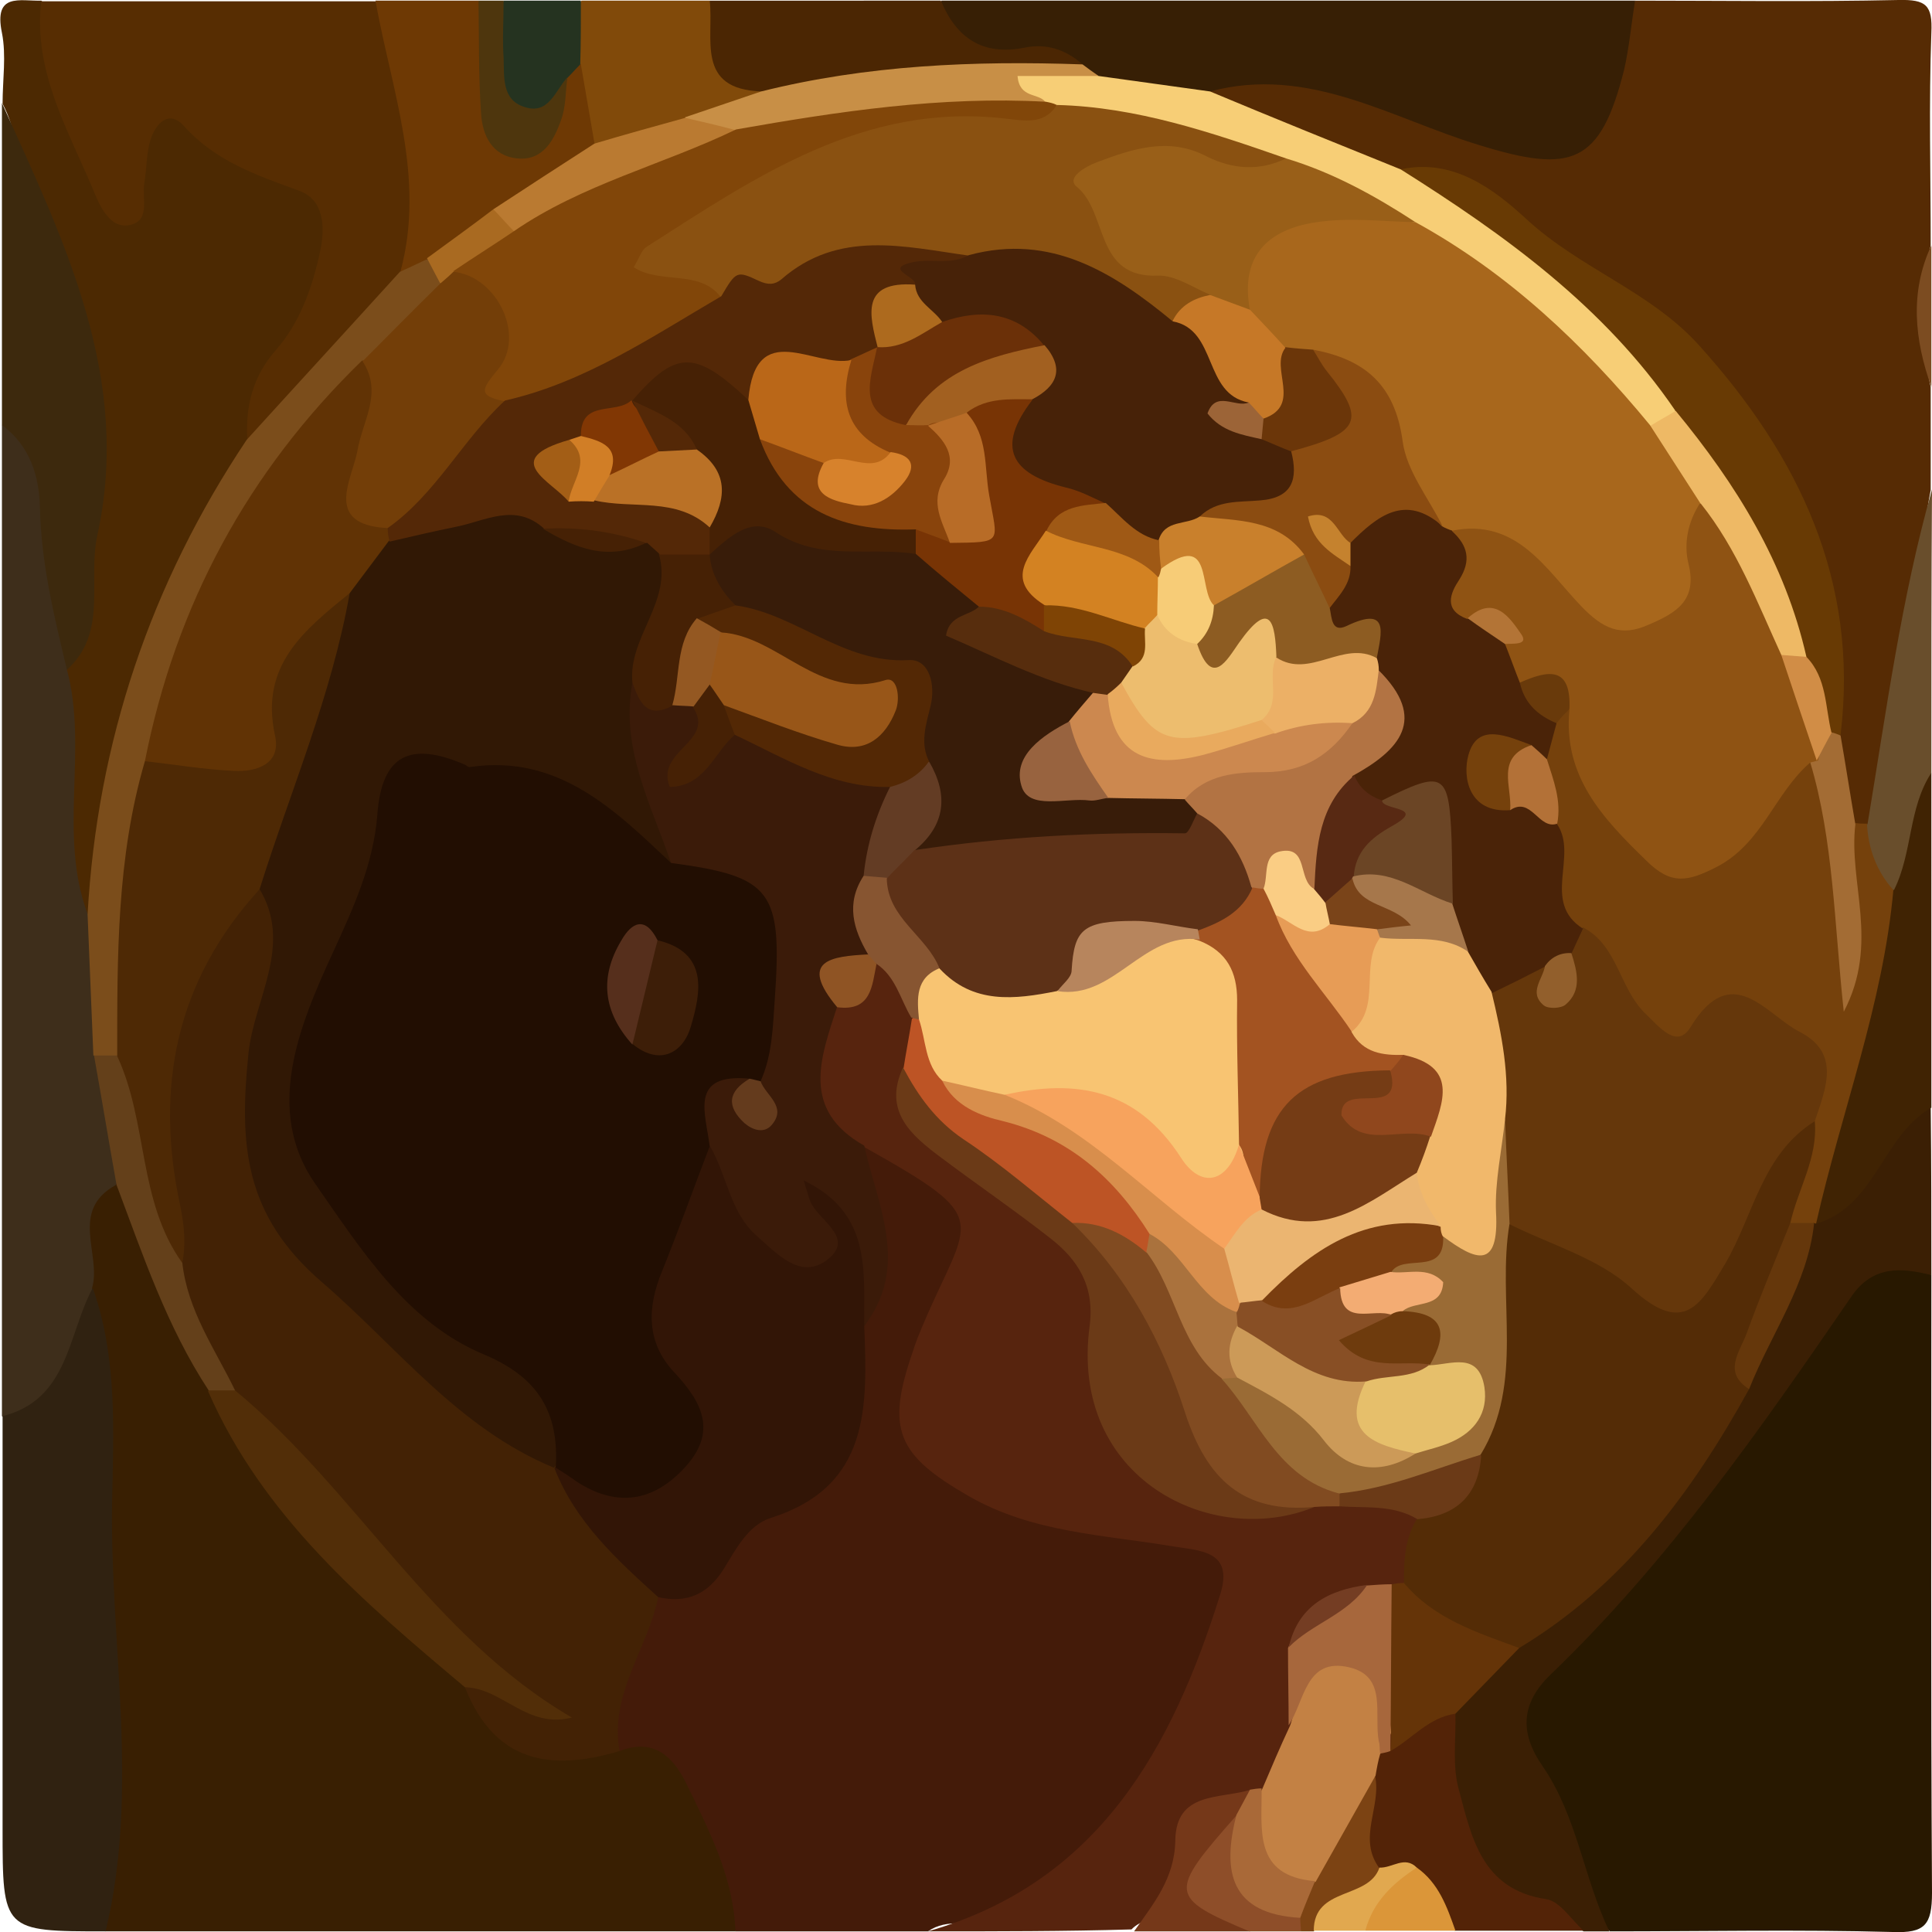 <?xml version="1.0" encoding="utf-8"?>
<!-- Generator: Adobe Illustrator 25.2.1, SVG Export Plug-In . SVG Version: 6.00 Build 0)  -->
<svg version="1.1" id="Camada_1" xmlns="http://www.w3.org/2000/svg" xmlns:xlink="http://www.w3.org/1999/xlink" x="0px" y="0px"
	 viewBox="0 0 300 300" style="enable-background:new 0 0 300 300;" xml:space="preserve">
<style type="text/css">
	.st0{fill:#441B09;}
	.st1{fill:#391F02;}
	.st2{fill:#281800;}
	.st3{fill:#562B04;}
	.st4{fill:#57240E;}
	.st5{fill:#4C2902;}
	.st6{fill:#572D02;}
	.st7{fill:#3E2E1B;}
	.st8{fill:#371F05;}
	.st9{fill:#302211;}
	.st10{fill:#3B1F04;}
	.st11{fill:#3D290D;}
	.st12{fill:#6E3904;}
	.st13{fill:#4B2603;}
	.st14{fill:#402303;}
	.st15{fill:#532307;}
	.st16{fill:#814A0A;}
	.st17{fill:#694E2C;}
	.st18{fill:#253320;}
	.st19{fill:#4E360D;}
	.st20{fill:#753819;}
	.st21{fill:#8E4E29;}
	.st22{fill:#7C4313;}
	.st23{fill:#DB9639;}
	.st24{fill:#E1A84F;}
	.st25{fill:#7C4C21;}
	.st26{fill:#432205;}
	.st27{fill:#321506;}
	.st28{fill:#3B1B09;}
	.st29{fill:#522E08;}
	.st30{fill:#64401A;}
	.st31{fill:#75410C;}
	.st32{fill:#683A04;}
	.st33{fill:#F7CE76;}
	.st34{fill:#A36C34;}
	.st35{fill:#542C06;}
	.st36{fill:#6B3A17;}
	.st37{fill:#C38144;}
	.st38{fill:#814B21;}
	.st39{fill:#BD5425;}
	.st40{fill:#653408;}
	.st41{fill:#A7673C;}
	.st42{fill:#875531;}
	.st43{fill:#A96938;}
	.st44{fill:#8F5424;}
	.st45{fill:#743D23;}
	.st46{fill:#7B4D1B;}
	.st47{fill:#C88F46;}
	.st48{fill:#65370B;}
	.st49{fill:#BA7A31;}
	.st50{fill:#A96A21;}
	.st51{fill:#311805;}
	.st52{fill:#4E2905;}
	.st53{fill:#220E02;}
	.st54{fill:#532805;}
	.st55{fill:#462105;}
	.st56{fill:#633C24;}
	.st57{fill:#945822;}
	.st58{fill:#643B1D;}
	.st59{fill:#8F5313;}
	.st60{fill:#4A2308;}
	.st61{fill:#B37137;}
	.st62{fill:#693A0B;}
	.st63{fill:#EEB965;}
	.st64{fill:#D18D46;}
	.st65{fill:#A8671C;}
	.st66{fill:#8A5111;}
	.st67{fill:#814609;}
	.st68{fill:#995F18;}
	.st69{fill:#9A6B35;}
	.st70{fill:#AA723D;}
	.st71{fill:#F8C472;}
	.st72{fill:#D88E4C;}
	.st73{fill:#5D3117;}
	.st74{fill:#613305;}
	.st75{fill:#733E08;}
	.st76{fill:#542807;}
	.st77{fill:#3D1E08;}
	.st78{fill:#562F1C;}
	.st79{fill:#381C09;}
	.st80{fill:#985618;}
	.st81{fill:#F1B86B;}
	.st82{fill:#925F2C;}
	.st83{fill:#B37436;}
	.st84{fill:#8B4C11;}
	.st85{fill:#B27343;}
	.st86{fill:#8D5C22;}
	.st87{fill:#6B4525;}
	.st88{fill:#ECB066;}
	.st89{fill:#582913;}
	.st90{fill:#A6774B;}
	.st91{fill:#C5822E;}
	.st92{fill:#6B3609;}
	.st93{fill:#C67827;}
	.st94{fill:#472208;}
	.st95{fill:#E6BF6B;}
	.st96{fill:#CC9A58;}
	.st97{fill:#7A3E10;}
	.st98{fill:#6E3B0D;}
	.st99{fill:#F3AC73;}
	.st100{fill:#884F25;}
	.st101{fill:#A35321;}
	.st102{fill:#F7A35D;}
	.st103{fill:#B7855D;}
	.st104{fill:#EBB571;}
	.st105{fill:#89440C;}
	.st106{fill:#BA6718;}
	.st107{fill:#BA7126;}
	.st108{fill:#813704;}
	.st109{fill:#AD6A1E;}
	.st110{fill:#A35E16;}
	.st111{fill:#D17E26;}
	.st112{fill:#783405;}
	.st113{fill:#CC884F;}
	.st114{fill:#572D0D;}
	.st115{fill:#98633F;}
	.st116{fill:#753C15;}
	.st117{fill:#E79C56;}
	.st118{fill:#90471D;}
	.st119{fill:#C9802C;}
	.st120{fill:#FACD84;}
	.st121{fill:#EDBD6E;}
	.st122{fill:#F7CC77;}
	.st123{fill:#E9AA5E;}
	.st124{fill:#7A4419;}
	.st125{fill:#9C6437;}
	.st126{fill:#6B3008;}
	.st127{fill:#A26020;}
	.st128{fill:#9F5915;}
	.st129{fill:#B86C27;}
	.st130{fill:#D7822C;}
	.st131{fill:#D38222;}
	.st132{fill:#7F4405;}
</style>
<g>
	<g>
		<path class="st0" d="M144.1,299.9c-10,0-20,0-29.9,0c-1.8-1.7-4.1-3.4-4.9-5.6c-3.3-9.1-9.8-15.9-15.9-23
			c-2.6-8.9-0.2-16.7,5.5-23.7c8.2-5.9,14.1-14.3,23.1-19.5c8.8-5.1,7.1-14.7,7.5-23.2c1.4-7.9,7.9-15.4,1.4-24
			c-1-1.3,0.9-3.6,2.8-4.6c6,0.5,11.1,3,15.4,7.2c4.6,4.5,5.9,8.8,3,15.3c-10.2,23.4-7.1,28.8,18.5,34.4c5.9,1.3,11.6,3,17.5,4.4
			c6.5,1.5,8.4,5.1,6.2,12.5c-4.4,14.7-12.3,26.8-22.1,38.3c-5.2,6.1-10.9,9.1-18.4,10.2C150.6,299.1,147.1,297.8,144.1,299.9z"/>
		<path class="st1" d="M96.2,271.9c5.2-2,8.2,0.7,10.3,4.9c3.6,7.4,7.4,14.7,7.7,23.1c-32.6,0-65.2,0-97.8,0
			c-3.7-2.7-3.8-6.4-3.4-10.7c1.7-20.2-1.6-40.3-1.1-60.5c0-2-0.7-4.1-0.2-5.9c2.3-8.1,0.2-15.4-3.2-22.6c0.6-4.2,0.8-8.4,1.5-12.5
			c0.6-4.1,2.1-7.7,7.4-6.8c4.8,2,5.9,6.9,7.4,10.9c2.8,7.7,6.5,14.9,10.6,21.9c9.7,18.6,23.6,33.5,40.4,45.8
			c2.8,7.2,5.7,13.9,15.6,9.8C93.2,268.4,94.8,270.5,96.2,271.9z"/>
		<path class="st2" d="M299.9,198c0,32-0.1,63.9,0.1,95.9c0,5-1.1,6.3-6.1,6.1c-14.6-0.4-29.3-0.1-43.9-0.1
			c-9.8-7.4-12.1-19.3-17.5-29.3c-2-3.8,1.4-7.2,3.5-10.3c7.6-11.7,19.4-19.6,27.4-30.9c7.2-10.2,14.7-20.2,21.2-30.9
			C289.1,190.6,293.2,190.3,299.9,198z"/>
		<path class="st3" d="M253.9,0.1c13.6,0,27.3,0.2,40.9-0.1c4.3-0.1,5.3,0.8,5.1,5.1c-0.4,11-0.1,22-0.1,33c-1.6,7.3-1.6,14.7,0,22
			c0,5.3,0,10.7,0,16c-3.1,15.8-1.4,32.3-5.9,48c-0.5,1.9-1.2,3.6-2.8,4.8c-1.1,0.6-2.2,0.7-3.4,0.5c-5.3-3.1-4.9-8.4-4.9-13.4
			c1.3-31.9-13-54.5-39.2-72.4c-8.9-6.1-17.3-11.1-27.3-14.2c-8.8-3.8-17.3-8.2-26.6-10.7c-2.2-0.6-3.2-2.1-3.6-4.3
			c2.2-8,8.6-7.4,14.3-6.1c9.6,2.1,19.1,5,28.4,8.3c10.8,3.8,13.6,2.6,18.5-7.8C249.1,5.4,251.4,2.7,253.9,0.1z"/>
		<path class="st4" d="M144.1,299.9c26.5-7.6,37.9-28.4,45.4-52.4c2.1-6.8-3.3-6.7-7.5-7.4c-10.7-1.8-21.7-2.1-31.6-7.8
			c-11.1-6.4-12.9-10.3-8.6-22.6c0.4-1.3,0.9-2.5,1.4-3.7c7.3-17.3,11.5-16.4-9.2-28c-7.3,0-12.5-5-11.1-11.8
			c0.7-3.4,0.7-7.4,3.3-10.2c3.3-3.2,6.7-6.3,11-8.2c5,0.9,6.8,5.2,9.1,8.9c1.1,3.4-1.3,6.1-1.9,9.2c-0.6,5.5,1.8,9.6,6.3,12.6
			c4.4,2.9,8,6.9,12.5,9.7c7,4.3,10.7,10.7,10.3,19c-0.2,5.2,1.3,9.8,3.8,14.1c3.4,5.8,6.8,11.6,15.6,8.5c3.6-1.3,7.7,1.3,11.8,0.8
			c1.6,0,3.1,0.2,4.7,0.3c4.3,0.6,9.3-1.4,12.5,3.3c0.8,4.1,0.8,8-1.3,11.7c-0.5,0.9-1.3,1.7-2.2,2.3c-1.3,0.6-2.6,1.3-3.9,2.2
			c-1.9,3.9-9.1,2.1-8.9,8.2c0.7,3.4,0.6,6.8-0.3,10.1c-2,3.7-3.3,7.9-6.1,11.1c-0.8,0.7-1.7,1.1-2.7,1.2
			c-6.5,1.3-12.3,2.4-11.4,11.7c0.6,5.6-6.6,3.9-9.4,6.9C165.4,299.9,154.8,299.9,144.1,299.9z"/>
		<path class="st5" d="M0.4,16.1c0-3.7,0.6-7.5-0.1-11c-1.3-6.3,2.8-4.9,6.1-5c6.5,5.2,5.9,13.9,10.8,20.7c2.7-2.8,3.7-7.8,8.7-8.1
			c4.9-0.4,6.7,3.8,9.8,6c2.7,2,5.7,3.3,8.9,4.3c10.4,3.4,13.3,10.5,8.5,20.6c-2,4.2-3.1,9.2-7.3,12c-5,3.4-3.8,8.8-4.7,13.5
			c-11,17.9-19,36.8-22.9,57.6c-1,5.4,2.5,12.4-4.2,16.3c-9.3-2.6-7.1-11-7.6-17.1c-0.5-7.1-0.2-14.4,0.1-21.6
			c8.1-9.5,3.9-21.2,4.7-31.8c0.8-10.4-1.1-21.2-5.5-31.1C1.9,33.4,4.6,24.1,0.4,16.1z"/>
		<path class="st6" d="M38.4,68.2c-0.3-5.2,0.9-9.8,4.4-13.8c3.8-4.3,5.7-9.8,6.9-15.3c0.8-3.7,0.7-8.1-3.3-9.5
			c-6.6-2.4-13-4.6-17.9-10.1c-2.3-2.5-4.3-0.3-5.1,2.1c-0.7,2.2-0.6,4.6-1,6.9c-0.4,2.4,1.1,6-2.6,6.5c-2.5,0.3-4-2.4-4.9-4.5
			c-4-9.8-9.8-19.1-8.5-30.3c17.3,0,34.6,0,51.9,0c12.1,12,11.6,26.2,7.3,41c-6.7,10-15.7,18.1-23.5,27.2
			C41.1,69.4,39.6,68.9,38.4,68.2z"/>
		<path class="st7" d="M10.4,104c3.3,12.4-1.4,25.6,3.2,37.9c6.9,5.4,2.5,13.6,4.9,20.1c0.3,7.3,2.9,14.7-0.5,22
			c-7.3,4-2.2,10.8-3.7,16c-0.1,4.9-0.1,9.8-1.8,14.3c-2.1,5.7-5.1,10.5-12.2,5.6c0-51.3,0-102.6,0-153.9c6.9-2.4,9.7,2.6,9.8,7.3
			C10.5,83.6,12.4,93.8,10.4,104z"/>
		<path class="st8" d="M253.9,0.1c-0.6,3.6-0.9,7.2-1.7,10.7c-3.7,14.7-8.1,16.2-22.6,11.7c-13.5-4.1-26.4-12.4-41.7-8.3
			c-5.4,6.5-11.4-0.8-17,0.8c-1.6-0.2-3.1-0.8-4.6-1.4c-4.3-1.8-8.9-1.8-13.4-2.7c-5.6-1.1-10.2-3.6-6.7-10.8
			C182.1,0.1,218,0.1,253.9,0.1z"/>
		<path class="st9" d="M0.4,219.9c10.3-2.6,10.1-12.7,14-19.9c3.9,10.9,3.2,22.6,3,33.6c-0.3,22.1,4.3,44.3-1,66.3c-16,0-16,0-16-16
			C0.4,262.6,0.4,241.2,0.4,219.9z"/>
		<path class="st10" d="M299.9,198c-4.7-1.2-9.1-1.5-12.4,3.3c-14.2,20.7-28.5,41.2-46.7,58.7c-4.6,4.4-4.9,9-1.3,14.2
			c5.4,7.8,6.4,17.4,10.4,25.7c-1.3,0-2.7,0-4,0c-1.1-0.7-2.3-1.3-3.5-1.8c-5.8-2.4-12.8-0.1-16.9-9.1c-3.5-7.8-3.8-14.5-2.6-22.1
			c0-6.8,7.6-8.8,9.2-14.7c15.7-9.4,26-23.7,35.8-38.7c4.9-7.4,7.9-15.7,11.2-23.9c0.5-0.9,1.2-1.6,1.9-2.2c5-2.5,7-7.1,9.2-11.8
			c1.9-3.9,4.8-6.7,9.6-3.6C299.9,180.6,299.9,189.3,299.9,198z"/>
		<path class="st11" d="M10.4,104c-2-8.3-4-16.5-4.2-25.1c-0.1-5.1-1.6-9.7-5.9-12.9c0-16.7,0-33.3,0-50
			C10,37.5,20.5,58.7,15.1,83.2C13.6,90.2,16.8,98.2,10.4,104z"/>
		<path class="st12" d="M62.2,42.1c3.9-14.5-1.4-28.1-3.9-42c5.3,0,10.6,0,16,0c6,4.5,0.3,12.9,6,18c2.6-3,2.3-7.8,6.4-9.5
			c1.7-0.8,3.3-0.8,5-0.2c4.7,3.1,5.2,7.4,3.6,12.3c-3.1,7.2-9.8,10.3-16,13.9c-4.4,2-7.4,6-11.8,7.9C65.5,43.3,63.7,43.8,62.2,42.1
			z"/>
		<path class="st13" d="M146.1,0.1c2.4,5.8,6.5,8.6,13,7.3c3.4-0.7,6.4,0.3,9,2.6c-1.3,2.3-3.5,3.1-5.9,2.9
			c-15.3-0.8-30.3,2-45.3,4.1c-12.1-1.8-14-6.8-6.7-16.9C122.2,0.1,134.1,0.1,146.1,0.1z"/>
		<path class="st14" d="M299.9,172c-7.6,4.3-8.6,15.2-17.8,18c-4.7-4.4-1.6-9.2-0.4-13.6c3.7-12.9,7.1-26,9.5-39.2
			c1.7-3.5,2.2-7.5,2.8-11.1c0.7-4.2,1.4-6.4,5.9-6.1C299.9,137.3,299.9,154.7,299.9,172z"/>
		<path class="st15" d="M226,266.1c0.1,3.9-0.5,8.1,0.5,11.7c2,7.4,3.5,15.6,13.6,17.1c2.1,0.3,3.9,3.2,5.8,4.9c-6.7,0-13.3,0-20,0
			c-2.9-1.9-5.9-3.8-9.3-4.7c-2-1.4-4.3-2.3-6.2-3.8c-1.6-5.2-4.1-10.2-2.6-16c0.7-1.6,1.5-3.2,2.3-4.7c0.7-0.9,1.7-1.6,2.8-2
			C217.4,268.1,220.4,260.2,226,266.1z"/>
		<path class="st16" d="M110.2,0.1c0.7,5.8-2.3,13.8,8.1,14.1c-0.5,7.4-7.1,5.1-11.1,7c-5-0.7-9.5,7.2-14.9,1
			c-0.7-4.1-1.4-8.2-2.1-12.2c-4.1-3.3-3-6.6,0.1-9.9C96.9,0.1,103.5,0.1,110.2,0.1z"/>
		<path class="st17" d="M299.9,120c-3.6,5.5-2.9,12.4-5.8,18.2c-7.7-0.9-7.6-4.9-4.1-10.3c2.9-17.4,5.2-34.9,10-51.9
			C299.9,90.7,299.9,105.4,299.9,120z"/>
		<path class="st18" d="M90.2,0.1c0,3.3,0,6.6-0.1,9.9c-0.7,0.7-1.3,1.4-2,2.1c-1.2,3.9-1.3,9.2-7.5,8c-5.6-1-4.2-5.9-4.3-9.6
			C76.2,7,75.6,3.2,78.2,0.1C82.2,0.1,86.2,0.1,90.2,0.1z"/>
		<path class="st19" d="M78.2,0.1c0,3-0.2,6,0,8.9c0.1,2.9-0.3,6.5,3.2,7.6c3.8,1.3,4.8-2.5,6.7-4.6c-0.3,2.2-0.2,4.6-1,6.7
			c-1.1,3.1-2.8,6.3-6.8,5.9c-3.9-0.4-5.4-3.6-5.6-7C74.3,11.9,74.4,6,74.3,0.1C75.6,0.1,76.9,0.1,78.2,0.1z"/>
		<path class="st20" d="M176.1,299.9c3-4.3,6.3-8.2,6.4-14.1c0.1-7.7,7-6.4,11.7-7.9c1.4,1.5,2.2,3.1,1.3,5.2
			c-7,5-2.2,11.1-1.4,16.8C188.1,299.9,182.1,299.9,176.1,299.9z"/>
		<path class="st21" d="M194,299.9c-12.6-5.3-12.6-6-2-18c3.5,5.2,2.8,13.4,10.8,15.5c0.2,1-0.1,1.8-0.8,2.5
			C199.4,299.9,196.7,299.9,194,299.9z"/>
		<path class="st22" d="M202,299.9c0-0.7-0.1-1.4-0.1-2.1c-2.3-2.2-2.2-4.6-0.9-7.2c1-4.1,2.3-8.1,4.5-11.8c1.9-3.2,4.2-4.9,8-3.1
			c1.1,4.8-2.8,9.7,0.7,14.4c1.9,8.8-7.5,5.8-10.2,9.8C203.4,299.9,202.7,299.9,202,299.9z"/>
		<path class="st23" d="M220,290c3.4,2.4,4.7,6.1,6,9.8c-4.7,0-9.3,0-14,0C210.7,293.3,215.1,291.5,220,290z"/>
		<path class="st24" d="M220,290c-3.7,2.4-6.8,5.3-8,9.8c-2.7,0-5.3,0-8,0c0-6.9,8.5-4.8,10.2-9.8C216.2,290.1,218.1,288.1,220,290z
			"/>
		<path class="st25" d="M299.9,60.1c-2.6-7.3-3.4-14.7,0-22C299.9,45.4,299.9,52.8,299.9,60.1z"/>
		<path class="st26" d="M96.2,271.9c-10.7,3.2-19.4,1.8-24-9.9c-2.8-2.5,6.4-0.2,1.4-3.8c-15.9-11.4-27.5-26.9-39.2-42.2
			c-3.1-6.7-8.3-12.5-8.9-20.3c-3.7-11.6-1.2-23.6-2.9-35.4c-1.2-7.9,9.3-21.6,17.5-24.8c7.6,3.5,8.7,9.4,5.9,16.5
			c-3.8,9.4-4.9,19.1-3.9,29c0.2,1.8,0.9,3.9,2.2,5.3c13.5,14.6,25.9,30.4,44.9,38.6c2.9,8.5,12.8,13.1,13,23.1
			C100.6,256,94.6,263,96.2,271.9z"/>
		<path class="st27" d="M102.2,248c-6.4-5.8-12.8-11.6-16.1-20c0.2-0.4,0.5-0.8,0.7-1.2c0.8-0.6,1.7-1.1,2.7-1.1
			c13.1-0.2,14.1-1.7,8.7-13.1c-4.7-9.8,1.2-28.5,11.5-36.8c5.8-0.3,6.1,5,9,8.8c2.2-3.1,4.7-7.4,8.9-4.8c4.2,2.5,7.9,6.7,8.2,11.8
			c0.2,4.7,1.4,9.9-1.6,14.3c0.5,12.6,0.9,24.9-14.5,29.8c-3.5,1.1-5.4,4.8-7.3,7.9C109.9,247.6,106.6,249,102.2,248z"/>
		<path class="st28" d="M134.2,205.9c-0.1-8.5,1.2-17.5-9.4-22.6c0.5,1.6,0.7,2.4,1,3.2c1.2,3,7,5.6,2.8,9
			c-4.2,3.4-7.9-0.8-11.1-3.6c-4.2-3.7-4.6-9.5-7.3-14c-7.7-5.5-6.9-9.8,2.9-15.8c0.2-0.3,0.7-0.4,0.9-0.7c3.4-13.7,2.1-16.6-9.6-22
			c-2.1-0.9-4.2-1.9-5.1-4.4c-1.8-7.1-2-14.5-6.3-20.9c-2.3-3.4-1.3-7.3,2.4-9.9c3.4-1.7,6.4-0.2,9.4,1.3c1.3,0.6,2.6,1.2,4,1.6
			c2.8,0.4,3.6,4.2,6.8,4.2c7.2,2.5,13.4,8.4,22,6.5c1.5-0.3,2.7,1.7,3.2,3.3c1.8,5.5-3.4,9.3-3.6,14.3c-2.5,3.9,0.7,8.4-1.1,12.4
			c-2,2.9-6,4.3-6.1,8.5c-2.6,8-5.7,16,4.2,21.6C136.3,187.3,141.3,196.6,134.2,205.9z"/>
		<path class="st29" d="M36.5,215.9C55.3,231.4,67,254,88.8,266.7c-7,1.8-10.8-4.6-16.6-4.7c-15.7-13.2-31.4-26.5-39.9-46
			C33.7,214.6,35.1,214.7,36.5,215.9z"/>
		<path class="st30" d="M36.5,215.9c-1.4,0-2.8,0-4.1,0c-6.5-9.9-10.2-21-14.3-31.9c-1.2-6.7-2.3-13.4-3.5-20.1
			c1.3-1.3,2.8-2,4.7-1.8c3.4,0.9,4.9,3.4,4.6,6.5c-0.7,9.5,1.8,18.5,4.4,27.4C29.1,203.5,33.4,209.5,36.5,215.9z"/>
		<path class="st31" d="M289.9,127.9c0.2,3.9,1.5,7.4,4.1,10.3c-1.6,17.8-8.1,34.5-12,51.8c0,0-0.4-0.1-0.4-0.1
			c-1.2,1.3-2.7,1.5-4.3,0.8c-4.9-5.3,3.6-10.5,0.1-15.8c-1.8-12-2-12.1-13.1-9.2c-6,1.6-10.5,0.2-14.1-5.7c-2.6-4.2-2.6-9.7-6.8-13
			c-8-4.6-6.1-12.3-6.2-19.4c1.6-3.3-0.1-6.6,0-10c0.6-2.5,1.5-4.8,2.4-7.2c1-1.3,2.2-2,3.8-2.2c3.8,0.3,4.6,3.2,5.4,6.2
			c1,3.6,2.9,6.6,5.7,9.1c7.3,6.6,11.1,6.3,16.5-2.3c3.2-5.1,6.2-8.9,12.2-3.7c3,9,1.8,18.8,4.7,26.7c0.3-4.7-5.6-10.7,0.2-16.4
			C288.7,127.9,289.3,127.9,289.9,127.9z"/>
		<path class="st32" d="M217.5,26.3c8.2-1.8,14.6,3.2,19.5,7.7c8.3,7.7,19.4,11.3,26.9,19.7c15.4,17.1,24.8,36.5,21.9,60.4
			c-0.8,0.6-1.8,0.8-2.7,0.4c-3-3.4-2.8-8.3-5.8-11.6c-3-14.3-10-26.5-19.6-37.3C250,52.3,237.6,44,225.5,35.2
			C222.2,32.9,217.1,32,217.5,26.3z"/>
		<path class="st33" d="M217.5,26.3c16.2,10.2,31.6,21.3,42.6,37.4c0.9,2.6-0.4,4-2.5,5c-6.2,1.5-8.5-3.9-11.9-7
			c-9.1-8.4-17.3-17.9-29.8-21.7c-5.7-5.1-10.4-12.1-19.8-10c-10.2-6.2-21.5-8.7-33.2-10.2c-1.1-0.4-2.1-0.8-3.1-1.3
			c-2.4-1.4-6.6-1.9-5.8-5.5c0.7-3.1,4.4-1.7,6.9-1.8c3.2-0.1,6.5-0.6,9.7,0.6c5.8,0.8,11.5,1.6,17.3,2.4
			C197.7,18.3,207.6,22.3,217.5,26.3z"/>
		<path class="st34" d="M284.3,113.7c0.5,0.1,1,0.3,1.5,0.5c0.8,4.6,1.5,9.2,2.3,13.8c-1.1,9.1,3.8,18.4-1.8,29.1
			c-1.5-14-1.6-26.6-5.2-38.7c0-0.4,0-0.9,0-1.3C281.3,115.1,282.2,113.8,284.3,113.7z"/>
		<path class="st35" d="M281.8,174.1c0.5,5.7-2.6,10.5-3.8,15.8c1.8,4.6-0.1,8.4-2.3,12.4c-2.3,4.2-5.1,8.2-4.1,13.4
			c-8.9,16.1-19.6,30.5-35.7,40.2c-13.4,2.2-15.9,0.8-17.9-10.1c0-3.4,0.1-6.8,2-9.9c3.4-3.8,7.4-7.3,6-13.2
			c2.5-10.5,4.6-21.1,5.2-31.9c2.2-4.7,5.7-5.1,9.8-2.8c1.4,0.8,2.7,1.9,4.2,2.6c13.4,6.8,16.5,5.8,23.3-7.4c1.5-3,2.9-6,4.9-8.7
			C276,171.4,278.8,170.6,281.8,174.1z"/>
		<path class="st36" d="M204.1,234c-15.8,6.5-38.1-4.3-34.9-28.1c0.8-6.2-1.8-10.3-6.2-13.7c-5.5-4.3-11.2-8.2-16.8-12.4
			c-4.7-3.5-9.1-7.2-6-14c6.5-0.7,7.6,6.2,11.8,8.8c6.3,3.9,13.3,6.9,18.5,12.4c7.3,7,9.9,16.8,14.3,25.3
			C189.6,221.5,195,229.1,204.1,234z"/>
		<path class="st37" d="M213.6,275.7c-3.1,5.5-6.2,11-9.3,16.5c-9.4,2.8-11.3,1.3-10-7.9c0.3-2.2,0.5-4.5,1.7-6.5
			c1.4-3.3,2.8-6.6,4.3-9.8c1.8-4.6-0.4-11,6.5-13.1c3.1-1,6.1-0.9,8,1.8c3.6,5.2,2.7,10.5-0.5,15.7
			C214,273.4,213.8,274.5,213.6,275.7z"/>
		<path class="st38" d="M204.1,234c-11,1-16.7-4.2-20.1-14.7c-3.5-10.9-9-21.2-17.5-29.4c4.7-5.4,8.6-2.1,12.5,1.2
			c3,3,5.6,6.1,6.5,10.5c0.9,4.4,3.7,7.4,7.9,9.1c3.3,8.2,8.7,14.9,15.4,20.6c0.2,1-0.1,1.9-0.8,2.6
			C206.7,233.9,205.4,233.9,204.1,234z"/>
		<path class="st39" d="M178,194.5c-3.3-2.8-7-4.8-11.5-4.6c-5.6-4.4-11-9.1-16.9-13c-4.3-2.9-7-6.7-9.3-11c0.4-2.6,0.9-5.1,1.3-7.7
			c0.4-0.3,0.8-0.6,1.2-1c5.4-0.9,6.2,4.5,9.3,6.7c4.9,4.7,10.1,8.9,16.7,11.5c7.4,2.9,9.7,10,11.3,17.1
			C179.6,193.4,178.9,194,178,194.5z"/>
		<path class="st40" d="M218,245.8c4.7,5.6,11.4,7.7,17.9,10.1c-3.3,3.4-6.6,6.8-9.9,10.2c-4.2,0.6-6.7,3.9-10.1,5.8
			c1.2-8.6-6.7-17.3,0.2-25.9C216.7,245.9,217.4,245.8,218,245.8z"/>
		<path class="st41" d="M216.1,246c-0.1,8.6-0.1,17.3-0.2,25.9c-0.5,0.2-1.1,0.3-1.6,0.4c-0.1-0.6,0-1.3-0.2-1.9
			c-0.8-4.2,1.4-10.1-4.6-11.5c-6.8-1.6-6.9,5.3-9.4,9c0-4-0.1-8-0.1-12c2.3-5.5,8-6.6,12.2-9.7C213.6,246.1,214.8,246,216.1,246z"
			/>
		<path class="st42" d="M134.8,148.2c-2.3-3.9-3.5-7.9-0.7-12.2c1.2-1.1,2.6-1.8,4.3-1.6c4.4,4.4,10.1,8,10.7,15.2
			c-0.8,3.9-3.4,6.5-6.5,8.7c-0.4-0.1-0.8-0.2-1.1-0.3c-1.7-2.8-2.4-6.4-5.5-8.4C135.4,149.5,134.9,149,134.8,148.2z"/>
		<path class="st43" d="M195.9,277.7c0.1,6.3-1.4,13.6,8.3,14.4c-0.8,1.9-1.6,3.8-2.3,5.7c-10.8-0.6-12.2-7.1-9.9-16
			c0.7-1.3,1.4-2.6,2.1-3.9C194.7,277.8,195.3,277.7,195.9,277.7z"/>
		<path class="st36" d="M208,233.9c0-0.6,0-1.3,0-1.9c6.1-6.4,13.5-8,22-6c-0.4,6.2-3.9,9.4-9.9,9.9
			C216.3,233.6,212,234.2,208,233.9z"/>
		<path class="st44" d="M134.8,148.2c0.4,0.5,0.9,1,1.3,1.5c-0.7,3.4-0.8,7.4-6.1,6.7C123.9,149.1,129.1,148.5,134.8,148.2z"/>
		<path class="st45" d="M212.3,246.1c-3,4.6-8.6,6-12.2,9.7C201.6,249.3,206.3,246.9,212.3,246.1z"/>
		<path class="st46" d="M18.2,163.9c-1.2,0-2.4,0-3.7,0c-0.3-7.3-0.6-14.6-0.9-21.9c1.5-26.8,9.8-51.4,24.7-73.7
			c7.9-8.7,15.9-17.4,23.8-26.1c1.4-0.6,2.8-1.3,4.1-1.9c2.4,0.2,4,1.4,4.7,3.7c-0.4,7.9-7.4,10.6-11.9,15.3
			C49.7,65.9,45.2,76.5,39.7,86c-6.2,10.8-11.2,22.6-13.3,35.2c-1.6,11.2-2.9,22.4-3.8,33.6C22.3,158.3,22.9,162.4,18.2,163.9z"/>
		<path class="st47" d="M170.6,11.8c-4.1,0-8.3,0-12.6,0c0.3,3.5,3.2,2.6,4.3,4c-4.7,6.5-11.8,7.5-18.6,6.2c-10.5-2-20.2-0.1-30,3.2
			c-4-0.6-7.5-1.8-7.3-7c3.9-1.3,7.9-2.7,11.8-4c16.4-4.1,33.1-4.8,49.9-4.2C168.9,10.6,169.7,11.2,170.6,11.8z"/>
		<path class="st48" d="M271.6,215.7c-4.1-2.6-1.5-5.7-0.4-8.6c2.1-5.8,4.5-11.5,6.8-17.2c1.2,0,2.5,0,3.7,0
			C280.7,199.4,275,207.1,271.6,215.7z"/>
		<path class="st49" d="M106.4,18.3c2.6,0.6,5.2,1.2,7.8,1.9c1.2,2.1,0.6,4.3-1.3,5.2C102,29.9,92.3,37.4,80.1,38.9
			c-2.9-1.2-4.8-2.9-3.5-6.4c5.2-3.4,10.4-6.8,15.7-10.2C97,20.9,101.7,19.6,106.4,18.3z"/>
		<path class="st50" d="M76.6,32.5c1.1,1.1,2.1,2.3,3.2,3.4c1.9,6.5-4.2,6.8-7.2,9.4c-1.6,0.2-3-0.3-4.3-1.4c-0.7-1.3-1.3-2.5-2-3.8
			C69.7,37.6,73.2,35.1,76.6,32.5z"/>
		<path class="st51" d="M98.2,106c-1.9,10.2,2.9,18.9,6,28c-4.9,5.8-9.1,2.6-12.1-1.8c-6-8.8-15.8-4.9-23.6-7.4
			c-1.9-0.6-4,1.5-4.3,3.5c-1.6,13.4-11.1,24.1-12.8,37.5c-0.9,7.7,0.5,14.1,5.9,20.1c8,8.9,15,18.1,26.6,23.2
			c7.8,3.4,8.1,12.5,2.2,18.7c0,0-0.1,0.1-0.1,0.1c-14.8-6.1-24.3-18.7-36-28.8c-12.1-10.4-12.9-21.4-11.4-35.7
			c0.9-8.3,7-16.8,1.6-25.5c-5.1-3.3-3.3-7.9-1.2-11.4c6.7-11.1,9.1-23.2,9.7-35.8c2.5-3.8,6.4-6,9.9-8.7c2.7-1.8,6.2-0.8,9-3.1
			c5.9-4.9,12.3-4.9,18.5-0.4c4.8,3.1,10.5,2,15.7,3.1c1.5,0.7,2.7,1.7,3.4,3.3C108.4,93.8,102.6,99.7,98.2,106z"/>
		<path class="st52" d="M54.3,92.1c-2.8,15.9-9.2,30.7-14,46c-13,14.2-16.3,30.8-12.3,49.2c0.6,3,0.9,5.9,0.3,8.8
			c-6.9-9.6-5.3-21.8-10.1-32.1c0-15.4-0.1-30.8,4.3-45.8c9.9-4,14.8-12.5,19.9-21.3C44.5,93.3,47.9,87.5,54.3,92.1z"/>
		<path class="st53" d="M86.3,227.9c0.5-8.5-2.6-14-11.2-17.6c-12-5-19.1-16.4-26.1-26.4c-8-11.4-2.6-24.5,2.7-36
			c3.2-7,6.3-13.7,6.9-21.5c0.7-9.2,5.1-11.3,13.5-7.7c0.3,0.1,0.6,0.5,0.9,0.4c13.7-2,22.4,6.6,31.2,14.9
			c15.7,2.1,17.3,4.3,16.1,21.3c-0.3,4.3-0.4,8.6-2.2,12.6c-0.7,0.7-1.3,0.6-1.7-0.4c-9.5-0.9-6.8,5.4-6.2,10.5
			c-2.5,6.5-4.8,13-7.4,19.4c-2.3,5.6-2.5,11,1.9,15.7c4.2,4.5,6.8,9.1,1.7,14.7c-4.9,5.4-10.6,6.3-16.8,2.3
			C88.5,229.3,87.4,228.6,86.3,227.9z"/>
		<path class="st54" d="M138.2,122.2c-9,0.2-16.4-4.5-24.1-8.1c-1.9-0.9-3-2.3-2.8-4.5c4.6-6.2,9-2.7,13.4,0.2
			c-5.3-2.6-8.8-8-14.7-9.6c-1.7-1.3-3.4-2.6-3.3-5.1c0.6-3.4,3.7-4,6-5.5c12.6,0,23.4,5.6,33.4,12c7.3,4.7,3.2,12.2,0.7,18.5
			C144.6,122.6,142.2,125.5,138.2,122.2z"/>
		<path class="st55" d="M114.2,94c-2,0.7-4,1.4-6,2.1c1.7,5.4,1.8,10.2-3.8,13.5c-4,2.1-5.1-0.6-6.2-3.6c-0.7-7.1,6.3-12.6,4.1-20
			c1.9-3.1,4.7-3.2,7.8-2.2C113.8,86.3,116.7,89,114.2,94z"/>
		<path class="st56" d="M138.2,122.2c2.4-0.6,4.5-1.8,6-3.9c7.8,3.2,8,5.2,1.5,15.2c-2.1,2.5-4.8,3.5-8,2.8
			c-1.2-0.1-2.4-0.2-3.6-0.3C134.6,131.1,136,126.6,138.2,122.2z"/>
		<path class="st55" d="M112.4,109.6c0.6,1.5,1.1,3,1.7,4.5c-3.2,2.7-4.6,8-10.1,8.1c-2.3-5.7,7.2-7,3.6-12.4
			c-0.6-2.4,0.4-3.9,2.7-4.5C112.9,105.8,113.8,107.2,112.4,109.6z"/>
		<path class="st57" d="M110.2,106.3c-0.8,1.1-1.7,2.3-2.5,3.4c-1.1-0.1-2.2-0.1-3.3-0.2c1.3-4.5,0.4-9.6,3.8-13.5
			c1.3,0.7,2.5,1.4,3.8,2.2C115.6,101.8,114.7,104.4,110.2,106.3z"/>
		<path class="st58" d="M116.4,167.5c0.6,0.1,1.2,0.3,1.7,0.4c0.8,2.2,4.1,3.9,1.8,6.7c-1.2,1.5-3,0.9-4.3-0.2
			C112.8,171.8,113,169.5,116.4,167.5z"/>
		<path class="st48" d="M281.8,174.1c-8.2,5.1-9.5,14.6-13.9,22.1c-3.8,6.4-6.4,11.3-14.5,3.9c-5.1-4.7-12.6-6.8-19-10
			c-7.3-2.6-7-8.6-6.4-14.7c2-7-1.5-14.3,1-21.3c2.3-2.9,4.1-6.2,7.5-8.1c1.6-0.8,3.3-1.2,5-1.2c1.5,0.3,3.1,0.4,4.3-0.8
			c5.4,2.8,5.6,9.4,9.7,13.4c2.3,2.2,4.9,5.5,7,2.1c6.4-10.5,11.7-2,16.9,0.7C285.9,163.5,283.5,169,281.8,174.1z"/>
		<path class="st59" d="M281.1,118.4c-5.5,4.7-7.4,12.5-14.5,16.2c-4.5,2.3-7.1,2.9-11-1c-6.8-6.6-12.9-13.1-11.9-23.4
			c-2.9-2.3-6.5-0.3-9.5-1.6c-2.3-1-3.5-3-4.8-4.8c-1.1-1.4-2.4-2.5-3.9-3.3c-9.7-6.1-2.8-13.2-1.1-19.9c6.5-4.7,12.2-3.6,17.5,2
			c1.4,1.4,2.8,2.8,4.4,4c6.3,5,8.8,4.4,11-3.3c1.2-4.1,2-7.8,7.4-7.5c7.6,6.6,10,16.1,13.5,25c1.7,5.7,5.8,10.8,4.1,17.3
			L281.1,118.4z"/>
		<path class="st60" d="M233.7,100c0.8,2,1.5,4,2.3,6c2,2,4.8,3.3,5.7,6.3c-0.5,1.9-1,3.7-1.5,5.6c-1,0.2-1.9,0.5-2.4,1.4
			c-0.2,0.7-0.1,1.3,0.2,2c1.9,1.9,1.8,4.9,3.8,6.7c3.3,4.9-2.5,12.1,4,16.2c-0.6,1.3-1.2,2.6-1.8,3.9c-1,1.4-2.2,2.4-4.1,2
			c-2.7,1.4-5.5,2.8-8.2,4.1c-4.2,1.8-6.1-1.1-8-3.9c-1-3-0.4-6.1-0.8-9.1c-1.1-6.7-1.4-14.1-11-14.2c-2.8-0.4-4.2-2.3-4.6-4.9
			c0.1-5.4,9.7-9.1,2.7-15.7c-0.3-0.8-0.7-1.5-1.3-2c-3.9-2.6-7.5-5.3-6.6-10.8c0.7-2.9,3.5-4.6,4.1-7.5c0.5-1.5,0.9-2.9,1.5-4.4
			c6.2-8.8,7.9-9.1,16.7-2.3c0.6,0.9,1,1.9,1.1,3.1c2.4,2.2,3,4.5,1.1,7.5c-1.4,2.1-2.5,4.7,1.2,6.1C231.5,95,232.8,97.3,233.7,100z
			"/>
		<path class="st61" d="M241.8,127.9c-2.9,1-4-4.3-7.3-2.1c-4-5-5.7-9.3,3.3-10.1c0.8,0.7,1.6,1.4,2.4,2.2
			C241.2,121.1,242.5,124.3,241.8,127.9z"/>
		<path class="st62" d="M241.7,112.3c-2.9-1.2-5-3.1-5.7-6.3c4.3-1.9,8-2.7,7.7,4.1C243,110.8,242.3,111.5,241.7,112.3z"/>
		<path class="st63" d="M276.6,101.7c-3.7-8.1-6.9-16.5-12.5-23.5c-5.6-2.1-12-3.7-7.8-12.1c1.3-0.8,2.6-1.5,3.9-2.3
			c9.4,11.4,17,23.6,20.3,38.2C279,103.3,277.7,103.2,276.6,101.7z"/>
		<path class="st64" d="M276.6,101.7c1.3,0.1,2.6,0.2,3.9,0.3c3.2,3.3,2.9,7.8,3.9,11.8c-0.8,1.4-1.5,2.8-2.3,4.3
			C280.2,112.5,278.4,107.1,276.6,101.7z"/>
		<path class="st65" d="M256.2,66c2.6,4,5.2,8.1,7.8,12.1c-1.9,2.9-2.6,6.3-1.8,9.5c1.4,5.7-2,7.6-6.2,9.4c-4.4,2-7.2,0.5-10.4-2.8
			c-5.5-5.7-10-13.8-20.1-11.8c-0.6-0.2-1.1-0.4-1.6-0.7c-4.9-5.4-11.5-9.3-12.4-17.9c-0.4-4.1-5.9-3.4-9-5
			c-1.2-0.9-2.7-1.3-4.1-1.8c-4.2-0.9-5.7-4.5-7.6-7.7c-3.6-13.1,2.8-19.8,16-17.9c4.5,0.7,8.5,2.8,13,3.1
			C234.2,42.4,245.9,53.5,256.2,66z"/>
		<path class="st66" d="M164.1,16.3c12.4,0.3,24.1,4.3,35.6,8.3c1.5,4.9-2,5.5-5.4,6c-3,0.5-5.8-0.3-8.7-1c-2.8-0.7-6.3-2.3-7.6,1.6
			c-1.1,3.4,2.1,5.2,4.7,6.6c3.7,2.1,8.1,3.5,6.9,9.2c-1.8,2.5-4.1,4.4-6.5,6.1c-6.7,1.1-11.4-3.8-16.9-6.1
			c-5.4-2.3-10.6-3.1-16.3-2.6c-9-3.9-17.4-3.1-25.2,3c-4.3,3.3-9,3.9-14,1.8c-2.7-2-5.8-3.1-9-2.2c-3.7,1.1-5.7-0.7-7.1-3.5
			c-1.6-3.1-0.2-5.7,1.8-8.2c2-2.4,4.6-3.8,7.3-5.1c17.3-8.5,35-15.1,54.8-12.8C160.4,17.4,162.4,17.9,164.1,16.3z"/>
		<path class="st67" d="M164.1,16.3c-2,3.2-5.2,2.4-8.1,2.1c-21.9-2.5-38.7,9.1-55.7,20c-0.7,0.5-1,1.6-1.9,3.1
			c4.2,2.7,10.2,0.3,13.5,4.6c1.7,2.1,0.9,4.1-1,4.9C99.9,56,90.8,65.3,78.2,67.1c-6.6-2-10.1-5.2-6.9-12.9c1.5-3.7,2-8.3-0.9-12.1
			c3.1-2.1,6.3-4.1,9.4-6.2c10.6-7.3,23.1-10.3,34.5-15.8c15.9-2.8,31.8-5.2,48.1-4.3C162.9,15.9,163.5,16,164.1,16.3z"/>
		<path class="st68" d="M188,45.8c-2.7-1.1-5.5-3.1-8.2-3c-9.9,0.4-7.7-9.8-12.6-13.8c-1.7-1.4,1.3-3.1,3.1-3.8
			c5.6-2.1,11.2-4,17.1-0.9c4,2,8.2,2.3,12.3,0.3c7.3,2.2,13.8,5.8,20.1,9.9c-4.9-0.1-9.8-0.7-14.6-0.1c-7.8,0.9-12.8,4.9-11.1,13.8
			C191,50.3,189,49.3,188,45.8z"/>
		<path class="st69" d="M233.7,173.8c0.2,5.4,0.5,10.8,0.7,16.2c-2,11.9,2.4,24.6-4.5,35.9c-7.3,2.2-14.3,5.3-22,6
			c-9.5-2.5-12.5-11.5-18.2-17.8c0.3-0.9,0.8-1.6,1.6-2.2c5.4-0.9,10.2,2.2,13,5.4c4.2,4.7,8.1,4.3,12.9,2.7
			c4.1-0.9,6.1-2.8,2.9-6.8c-0.8-3.1-2.1-5.8-4.4-8.1c-0.5-2.3-1.7-4.4-2.1-6.8c0.1-6.5,7.9-4.7,9.9-9.2c4.2-1.9,3.3-5.8,3.9-9.2
			C228,176.4,228.2,172.2,233.7,173.8z"/>
		<path class="st70" d="M192.1,213.9c-0.8,0.1-1.5,0.1-2.3,0.2c-6.6-4.9-7.1-13.6-11.8-19.7c0.2-0.9,0.3-1.8,0.5-2.8
			c3.3-3.2,5.7-0.6,7.2,1.7c2.2,3.4,5.4,5.7,8,8.7c0.5,0.8,0.9,1.7,1.1,2.6C194.8,208,194.5,211.3,192.1,213.9z"/>
		<path class="st71" d="M142.7,158.3c-0.3-3.2-0.6-6.5,3.3-8c5.9-4.1,12.1,0.8,18.1-0.5c8.2-1.8,15.1-9,24.5-5.9
			c6,2.3,8.2,6.9,8.3,13.1c0.2,6.6-1.2,13.1-1.6,19.6c-0.5,3.8,0.1,8.2-4.8,9.9c-4.8,1.7-8.9-1.5-10.5-4.3
			c-5.5-9.4-13.9-10.2-23.1-9.9c-3.6-1.3-7.7-1.4-10.6-4.5C143.6,165.3,143.8,161.5,142.7,158.3z"/>
		<path class="st72" d="M146.3,167.8c3.2,0.7,6.4,1.5,9.7,2.2c16.9-0.4,25,15.4,38.6,21.1c2.2,3.7,0.9,7.2-0.3,10.8
			c-0.6,0.9-1.4,1.5-2.4,1.8c-6.1-2.2-7.9-9.2-13.4-12.1c-5.4-8.6-12.4-14.9-22.7-17.5C152.3,173.3,148.2,171.8,146.3,167.8z"/>
		<path class="st73" d="M164.1,153.9c-6.5,1.3-13,2.1-18.2-3.5c-2-5.1-8.1-7.8-8.2-14c1.4-1.5,2.9-2.9,4.3-4.4
			c6.2-0.3,9.8-7.4,16.9-6.2c2.3,0.4,5-0.9,7.7,0.1c7.2,2.6,14,1.4,20.6-2.2c8,1.6,9.2,7.8,9.7,14.4c-0.4,5.2-2.3,8.6-8.3,7.4
			C178.1,141.5,171.7,149.3,164.1,153.9z"/>
		<path class="st74" d="M54.3,92.1c-7,5.7-14,11.2-11.6,22.1c1,4.4-2.8,5.7-6.4,5.5c-4.6-0.2-9.2-1-13.8-1.5
			C27.3,93.9,38.5,73.2,56.2,56c9.4-0.6,6.5,6.2,5.7,10.6c-0.9,5.1-3,9.9-0.4,15c-0.1,1-0.5,1.8-1.2,2.5
			C58.3,86.8,56.3,89.4,54.3,92.1z"/>
		<path class="st75" d="M60.2,82c-10.1-0.5-5.5-7.6-4.7-12c0.8-4.7,4-9,0.8-13.9c4-4,8-8.1,12.1-12.1c0.7-0.6,1.4-1.2,2-1.8
			c6.8,0.7,11.3,10,6.9,15.2c-2.4,2.9-3.3,4.1,1.1,4.9C78.8,72.2,71.8,79.8,60.2,82z"/>
		<path class="st76" d="M60.2,82c7.5-5.3,11.6-13.7,18.2-19.8c12.4-2.8,22.8-9.9,33.6-16.2c2.3-3.9,2.4-4,5.8-2.4
			c1.5,0.7,2.5,0.6,3.5-0.2c8.9-7.8,19.1-5.1,29.2-3.7c0.4,4.8-3.8,5.2-6.7,6.9c-5.3,0.9-3.9,6.2-6.1,9.2c-1.4,1.2-2.9,2.1-4.5,2.9
			c-6.2-0.1-10.5,4.5-16,6.3c-2.9,0.7-5.6,0.5-7.9-1.5c-3.1-2.6-6.1-3.2-8.9,0.4c-1.9,2.2-4.7,3.5-6.4,5.9c-0.2,0.5-0.5,1.1-0.7,1.7
			c0.1,0.5,0.2,1,0.4,1.5c0.7,0.7,1.5,1.2,2.5,1.4c5.6,1.8,13.9-2.9,16.3,6.6c0.4,1.6,0.2,3-0.8,4.3c-0.4,0.3-0.9,0.5-1.3,0.8
			c-2.6,0-5.3,0-7.9,0c-0.7-0.6-1.3-1.2-2-1.8c-5.6,1-10.7-1.1-16-2.2c-4.5-4.1-9.1-1.2-13.7-0.3c-3.4,0.7-6.9,1.5-10.3,2.3
			C60.3,83.4,60.2,82.7,60.2,82z"/>
		<path class="st55" d="M84.3,82.1c5.5-0.3,10.8,0.4,16,2.2C94.4,87.2,89.3,85.1,84.3,82.1z"/>
		<path class="st77" d="M102.1,146c8,1.9,6.7,8.2,5.2,13.3c-1.1,4-4.7,6.4-9.1,2.8C99.5,156.8,93.1,149.6,102.1,146z"/>
		<path class="st78" d="M102.1,146c-1.3,5.4-2.6,10.8-3.9,16.2c-4.5-5-5.2-10.4-1.7-16.2C98.1,143.2,100.2,142.2,102.1,146z"/>
		<path class="st79" d="M185.9,126.3c-0.6,1.1-1.3,3.1-1.9,3.1c-14-0.2-28,0.5-41.9,2.6c4.7-3.9,5.2-8.5,2.2-13.7
			c-1.5-2.9-0.5-5.8,0.2-8.7c0.8-3.3-0.2-7.3-3.4-7.1c-10.2,0.6-17.5-7.2-26.9-8.5c-2.2-2.2-3.8-4.8-4-7.9c0,0,0,0,0,0
			c3.9-9.4,5.2-9.8,14.1-5.5c5.8,2.8,12.5,0.4,18.4,2.7c4.6,2.2,9.1,4.8,12,9.2c0.9,6.4,4.5,10.1,11.1,10.2c3.6,0.1,6.3,1,6.6,5.1
			c-0.4,2.5-2.4,4.1-3.5,6.2c-6.6,8.7,3.8,3.9,5,6.4c3.4,0.9,7,0.1,10.4,1.5C185.6,123.1,186.2,124.5,185.9,126.3z"/>
		<path class="st80" d="M110.2,106.3c0.6-2.7,1.1-5.4,1.7-8.1c9,0.5,15.2,10.7,25.6,7.4c1.9-0.6,2.3,2.9,1.6,4.7
			c-1.6,4.1-4.6,6.7-9.2,5.3c-5.9-1.7-11.7-4-17.5-6.1C111.7,108.5,111,107.4,110.2,106.3z"/>
		<path class="st81" d="M233.7,173.8c-0.5,4.8-1.6,9.7-1.4,14.4c0.5,9-3.1,7.6-8.2,3.8c-1,0-2-0.1-3-0.5c-3.5-2-4.6-5.2-4.2-9
			c-0.3-2.4,1.2-4.5,1.2-6.8c0.6-3.7-0.5-6.5-4-8.2c-3.1-1.4-5.8-3.1-7.4-6.3c-0.8-4.3,1.6-8.1,1.4-12.4c-0.1-4.7,2.8-6.1,6.9-5.9
			c5-0.2,9.9-0.3,12.9,4.8c1.2,2.1,2.4,4.2,3.7,6.3C233.2,160.6,234.5,167.1,233.7,173.8z"/>
		<path class="st82" d="M239.9,150c1-1.4,2.4-2.1,4.1-2c0.9,2.8,1.7,5.8-0.9,8c-0.7,0.6-2.7,0.7-3.4,0.1
			C237.3,154.1,239.6,152,239.9,150z"/>
		<path class="st83" d="M233.7,100c-1.9-1.3-3.9-2.6-5.8-4c4.2-3.8,6.6,0,8.4,2.6C237.3,100.2,234.9,99.9,233.7,100z"/>
		<path class="st84" d="M203.9,54.3c8,1.5,12.7,5.4,13.9,14.2c0.6,4.6,4,8.8,6.2,13.2c-5.8-5.1-10.1-1.6-14.3,2.6
			c-1,1.2-0.8,2.4,0,3.6c0.1,2.8-1.8,4.6-3.3,6.6c-4,0.3-6.2-2.2-8.1-5.2c-3.2-5.1-10.8-3.1-13.8-8.5c-1.1-4.8,1.8-6.8,5.8-7.3
			c3.7-0.4,6.1-2,7.7-5.2C206.1,66.2,200.8,58.5,203.9,54.3z"/>
		<path class="st85" d="M185.9,126.3c-0.6-0.7-1.3-1.4-1.9-2.1c-0.3-8.5,7.2-8.9,11.4-8c7.2,1.5,8.6-2.5,10.7-7
			c3.1-1.1,4.4-4.9,7.9-5.2c7.8,7.7,3.3,12.5-4,16.5c-1.5,6-2,12.1-4.2,17.9c-2.8,3.6-6.2,0-9.3,0.8c-0.9-0.2-1.6-0.7-2.2-1.5
			C193,133,190.6,128.8,185.9,126.3z"/>
		<path class="st86" d="M202.5,86.1c1.3,2.8,2.7,5.6,4,8.4c0.3,1.5,0.3,3.8,2.6,2.7c6.7-3.2,5.4,1.1,4.7,4.9
			c-4.2,7.8-11.4,4.5-17.6,5c-13,1.1-13.9,0.5-13.2-8.7c1-2.3,0.9-4.9,2.6-7C190.1,86.3,195.7,84.5,202.5,86.1z"/>
		<path class="st87" d="M214.6,124.3c9.6-4.8,10.4-4.4,10.8,6.1c0.1,3.3,0.1,6.6,0.2,9.9c-6.2,2.1-11.5-1.2-17-3
			C204,129.9,210.8,127.8,214.6,124.3z"/>
		<path class="st88" d="M198.2,102.1c5.2,3.4,10.4-2.8,15.6,0.1c0.2,0.6,0.3,1.2,0.3,1.8c-0.4,3.2-0.6,6.6-4.1,8.3
			c-3.9,1.7-7.6,4.2-12.1,4.1c-1.5-0.6-2.8-1.6-3.9-2.9C192,108.5,189.7,103.3,198.2,102.1z"/>
		<path class="st89" d="M214.6,124.3c0.1,1.6,7.1,0.9,1.5,4c-3.4,1.9-5.6,4-5.9,7.8c0.1,0.5,0.1,1,0.2,1.4c-0.3,3-1.8,4.3-4.8,3.8
			c-1.4-0.8-2.3-1.7-1.5-3.4c0.3-6.5,0.7-12.9,6.2-17.5C211.1,122.4,212.6,123.6,214.6,124.3z"/>
		<path class="st90" d="M210.1,136.1c5.9-1.5,10.3,2.6,15.4,4.2c0.8,2.5,1.7,5,2.5,7.5c-4.2-2.9-9.1-1.6-13.7-2.2
			c-0.7-0.4-1.4-0.9-2-1.4c-2.6-2-4.6-4.2-2.4-7.7L210.1,136.1z"/>
		<path class="st31" d="M237.8,115.7c-5.6,1.9-3,6.4-3.3,10.1c-6.5,0.5-7.4-5.2-6.5-8.5C229.4,112,234.2,114.4,237.8,115.7z"/>
		<path class="st91" d="M209.7,87.9c-2.7-1.9-5.8-3.4-6.6-7.7c4-1.3,4.5,2.9,6.6,4.1C209.7,85.5,209.7,86.7,209.7,87.9z"/>
		<path class="st92" d="M203.9,54.3c0.7,1.1,1.3,2.3,2.1,3.3c6.2,7.7,5.3,9.6-5.6,12.5c-2.1,2.1-4.1,1.5-6-0.2c-1-1.4-1.2-3-1.3-4.7
			c1-4.4,0.5-9.7,6.4-11.3C201.1,54.1,202.5,54.2,203.9,54.3z"/>
		<path class="st93" d="M199.6,54c-2.5,3.2,2.7,8.9-3.4,11c-1.4,0-2.8,0-4.1-0.6c-7.3-2.1-11.5-6.4-10-14.6c1.2-2.4,3.3-3.5,5.8-4
			c2.1,0.8,4.1,1.5,6.2,2.3C196,50.1,197.8,52,199.6,54z"/>
		<path class="st94" d="M182.1,49.9c7,1.3,4.7,11.3,11.8,12.6c0.7,1.9,0,4.3,2,5.7c1.5,0.6,3,1.3,4.6,1.9c1.1,4.3,0.2,7.2-4.8,7.6
			c-3.3,0.3-6.7-0.1-9.4,2.5c0.6,5.2-3.7,5.2-6.8,6.5c-4.9,0.7-6.9-4.1-10.8-5.4c-2-0.1-3.7-1.2-5.4-2c-11.4-5.1-11.5-5.4-8.4-17.4
			c0.1-2.1,1.8-4.1,0.2-6.2c-2.6-5.3-8.6,0.6-11.6-3.4c-2.2-2.5-4.2-5-1.4-8.2c0.1-1.2-5-2.4-0.3-3.4c2.8-0.6,5.9,0.5,8.7-1.1
			C163.2,36.2,172.9,42.3,182.1,49.9z"/>
		<path class="st95" d="M222,212c3.3-0.1,7.6-2.2,8.5,3.4c0.6,4-1.5,6.9-5.1,8.5c-1.8,0.8-3.7,1.2-5.6,1.8
			c-12.5,0.7-14.9-2-10.6-12.3c3.3-3.4,7.2-2.6,11.2-1.9C221,211.7,221.5,211.9,222,212z"/>
		<path class="st96" d="M212.1,214.4c-4.2,8.4,1.5,10,7.7,11.3c-5.3,3.4-10.5,2.8-14.2-2c-3.6-4.7-8.6-7.2-13.5-9.8
			c-1.7-2.7-1.5-5.3,0-8C201,203.4,205.9,210.4,212.1,214.4z"/>
		<path class="st97" d="M223.7,190.5c0,0.6,0.1,1.1,0.4,1.6c0.2,6.2-6.3,2.4-8.1,5.5c-1,3.8-4.8,3.8-7.3,5.7
			c-4.8,2.2-9.7,6.4-14.1-0.8C198.9,189,209.9,184.4,223.7,190.5z"/>
		<path class="st98" d="M217.8,203.6c6.5,0.2,7.1,3.4,4.2,8.4c0,0-0.1-0.2-0.1-0.2c-3.3,2-7,1.2-10.4,0.8c-2.7-0.2-6.2-0.6-6.6-4.4
			c-0.5-3.9,2.7-4.6,5.3-5.8c1.5-0.6,3-1.2,4.7-0.9C216.1,201.9,217.1,202.6,217.8,203.6z"/>
		<path class="st99" d="M217.8,203.6c-0.7,0-1.3,0.2-1.8,0.5c-3.4,0-8.9,4.2-8-4.2c2.6-0.8,5.3-1.6,7.9-2.4c2.7,0.4,5.8-1,8.2,1.6
			C223.9,203.3,219.7,201.9,217.8,203.6z"/>
		<path class="st100" d="M208.1,200c0.1,6.2,5.2,3,8,4.2c-2.5,1.2-5,2.4-8.2,3.9c4.4,5.2,9.6,3,14.1,3.8c-2.9,2.3-6.6,1.5-9.8,2.6
			c-8.2,0.7-13.6-5.1-20-8.5c-0.1-0.7-0.1-1.4-0.2-2.1c0.2-0.4,0.4-0.9,0.5-1.4c1-1.7,2.3-1.5,3.6-0.4
			C200.6,204.9,204.2,201.5,208.1,200z"/>
		<path class="st101" d="M194.5,137.8c0.6,0.1,1.1,0.2,1.7,0.2c2.1-0.2,3.6,1,4.9,2.4c4.3,6,7.2,12.7,8.8,19.9
			c1.8,3.2,4.8,3.6,8.1,3.5c1,1.4,0.6,2.7-0.4,4c-8.3,2.5-16.7,4.8-17.6,15.8c-0.2,1.9-2.1,3.3-4.3,3.5c-5.1-1.7-1.1-6.6-3.3-9.3
			c-0.1-7.5-0.4-15-0.3-22.5c0-4.4-1.6-7.5-5.8-9.2c-0.5-0.2-1.1-0.3-1.6-0.5c0.4-0.4,0.9-0.7,1.3-1.1
			C189.6,143.2,192.9,141.6,194.5,137.8z"/>
		<path class="st102" d="M192.4,177.7c1.1,2.8,2.2,5.6,3.3,8.4c1,0.6,1.6,1.4,1.7,2.5c-0.7,4.1-2.2,7.2-7.3,5.3
			c-11.5-7.8-20.8-18.6-34.1-23.9c11.2-2.5,20.5-0.9,27.4,9.8C186.4,184.5,190.6,183.9,192.4,177.7z"/>
		<path class="st103" d="M186,144.3c0.1,0.5,0.2,1.1,0.3,1.6c-8.8-1.3-13.3,9.4-22.1,8c0.8-1.1,2.2-2.1,2.2-3.2
			c0.4-6.4,1.7-7.7,9.8-7.7C179.4,143,182.7,143.9,186,144.3z"/>
		<path class="st104" d="M190.1,193.9c1.7-2.3,3-4.9,5.8-6.1c7.4-4.4,15-8.1,24.1-5.7c0.3,3.2,1.9,5.8,3.7,8.3
			c-11.8-2.2-20.1,3.7-27.7,11.5c-1.2,0.1-2.4,0.3-3.6,0.4C191.6,199.6,190.9,196.7,190.1,193.9z"/>
		<path class="st55" d="M142.1,86c-7.2-1.1-14.8,1.2-21.7-3.4c-3.8-2.5-7.3,0.9-10.2,3.5c0-1.4,0-2.8,0-4.1
			c-0.1-4.1-0.9-7.8-5.6-9.1c-1.4-3.6-5.4-5.4-6.4-9.3c0-0.4-0.1-0.8-0.1-1.3c6.9-8,9.8-8,18.1-0.2c2.5,0.3,4.7,1.4,6.7,2.7
			c2.3,7.4,7.7,11,15,12.2c3.1,0.5,5.6,2,6.3,5.4C144.2,84,143.4,85.1,142.1,86z"/>
		<path class="st105" d="M142.2,82.2c-11,0.4-20-2.6-24.2-14c4-5.7,7.8-3,11.5,0c-0.1-0.2,0.2,0.2,0,0c-5.7-5.7-1.6-9.1,2.6-12.4
			c1.4-0.6,2.8-1.3,4.2-1.9c0.4,0.1,0.8,0.2,1.2,0.4c1.8,2.3,4,4.3,5.8,6.6c1,0.9,2,1.8,3.2,2.5c8.5,6.4,1.8,14.2,2,21.4
			C145.4,86.5,143.7,84.5,142.2,82.2z"/>
		<path class="st106" d="M127.9,71.9c-3.3-1.2-6.6-2.5-9.9-3.7c-0.6-2-1.2-4.1-1.8-6.1c1.1-12.9,10.3-4.9,16-6.2
			c-2,6.5-0.7,11.6,6.1,14.4C135.9,77.3,135.2,77.4,127.9,71.9z"/>
		<path class="st107" d="M108.2,69.8c4.9,3.4,4.7,7.5,2,12.1c-5.2-4.8-11.9-2.8-17.9-4.2c-1.3-2-0.9-3.9,0.6-5.6
			c3-2,6.1-3.7,9.7-4.4C104.6,67.9,106.6,68.4,108.2,69.8z"/>
		<path class="st108" d="M102.3,70.1c-2.6,1.2-5.1,2.5-7.7,3.7c-2.9-1-4.1-3.3-4.4-6.2c0-5.6,5.4-3.2,7.8-5.4c0,0,0.1,0,0.1,0
			C98.9,65.2,105.7,65,102.3,70.1z"/>
		<path class="st109" d="M142.1,44.2c0.2,2.8,2.9,3.8,4.2,5.8c-1.5,6-4.7,8-10.1,3.9c0,0,0.1,0.1,0.1,0.1
			C135,48.9,133.6,43.6,142.1,44.2z"/>
		<path class="st110" d="M88.3,77.9c-2.6-3.2-10.8-6.5,0.1-9.6C97,71.5,91,74.7,88.3,77.9z"/>
		<path class="st111" d="M88.3,77.9c0.4-3.2,3.8-6.4,0.1-9.6c0.6-0.2,1.2-0.4,1.8-0.6c3.3,0.8,6.3,1.7,4.4,6.2
			c-0.8,1.3-1.6,2.6-2.4,4C90.9,77.8,89.6,77.8,88.3,77.9z"/>
		<path class="st112" d="M142.2,82.2c1.8,0.7,3.6,1.3,5.3,2c2-6.2,5.3-12.2,1.1-18.8c-1.1-1.8-0.3-3.7,1.4-5.2
			c3.8-1.4,7.6-2.8,10.3,1.9c-5.7,7.4-3.3,11.5,5.2,13.6c2.2,0.5,4.2,1.6,6.2,2.5c-1,3.2-5.4,3.2-6.3,6.5c-2.8,3.6,0.9,7.3-0.4,10.9
			c-0.2,1.7-0.9,3-2.3,4c-5.2,1.4-7.8-2.3-10.7-5.4c-3.3-2.7-6.6-5.4-9.8-8.2C142.2,84.7,142.2,83.5,142.2,82.2z"/>
		<path class="st113" d="M198,113.9c3.9-1.4,7.9-1.9,12-1.6c-3.3,4.8-7.4,7.6-13.6,7.6c-4.4,0-9.1,0.3-12.4,4.2c-4-0.1-8-0.1-12-0.2
			c-4.8-2.6-11.1-4.3-6-11.9c1.2-1.5,2.5-3,3.7-4.4c0.6-0.7,1.4-1.2,2.4-1.3C179.6,112.6,188.8,113.4,198,113.9z"/>
		<path class="st114" d="M172,107.9c-0.7-0.1-1.5-0.2-2.2-0.3c-8.1-1.8-15.4-5.7-22.9-8.9c0.5-3.3,3.6-3,5.1-4.5
			c3.8,0,7,1.8,10.1,3.8c9.3-4.1,13.1-2.8,16.8,5.5c-0.2,1.6-1,2.9-2.4,3.7C175,108.1,173.5,108,172,107.9z"/>
		<path class="st115" d="M166.1,112c0.9,4.5,3.4,8.2,6,11.9c-1,0.1-2,0.5-2.9,0.4c-3.7-0.5-9.5,1.6-10.6-2.3
			C157.2,117.4,161.8,114.2,166.1,112z"/>
		<path class="st116" d="M220,182.1c-7.4,4.5-14.4,10.7-24.1,5.7c-0.1-0.6-0.2-1.2-0.3-1.8c0.1-14.1,5.9-19.7,20.2-19.8
			c3,2.9,8.2,4.3,6.3,10.2C221.5,178.3,220.8,180.2,220,182.1z"/>
		<path class="st117" d="M209.9,160.2c-4-6-9.3-11.2-11.8-18.1c3.1-3,6.3,1.2,9.4-0.2c2.5-0.1,4.9-0.1,6.3,2.4
			c0.2,0.4,0.3,0.9,0.5,1.3C211.1,149.9,214.6,156.3,209.9,160.2z"/>
		<path class="st118" d="M222.2,176.5c-4.6-1.7-10.6,2.1-13.9-3.3c-0.2-5.6,9.7,0.8,7.6-6.9c0.7-0.8,1.4-1.6,2-2.5
			C226.5,165.6,224.1,171.1,222.2,176.5z"/>
		<path class="st119" d="M179.9,83.9c1-3.3,4.3-2.3,6.4-3.7c5.8,0.7,12.1,0.3,16.2,5.9c-4.7,2.6-9.3,5.3-14,7.9
			c-4.1-0.8-7.5-2.8-10-6.3C178.3,86.2,179,85,179.9,83.9z"/>
		<path class="st120" d="M206.5,143.5c-3.4,2.9-5.7-0.4-8.4-1.4c-0.6-1.4-1.2-2.8-1.9-4.1c0.8-2-0.2-5.2,2.6-5.8
			c4.4-0.9,2.7,4.4,5.2,5.8c0.6,0.7,1.2,1.4,1.8,2.2C207.2,141,207.3,142.2,206.5,143.5z"/>
		<path class="st121" d="M174.1,106c0.6-0.9,1.2-1.7,1.8-2.6c2.6-2-0.5-4.5,0.5-6.6c0.7-1.4,1.8-2.3,3.4-2.6
			c3.9-0.1,4.6,3.4,6.1,5.8c2.3,6.9,4.6,2.5,6.5-0.2c4.9-6.9,5.6-3.1,5.8,2.2c-1.6,3.1,1,7.1-2.3,9.8c-5,5.7-12,4.6-18.1,4
			C173.4,115.4,175.1,109.5,174.1,106z"/>
		<path class="st122" d="M185.9,100c-2.8-0.4-5-1.8-6.2-4.5c-2-1.3-2.4-3.1-1.7-5.3c0.5-0.9,1.3-1.6,2.3-1.9c8.2-6,5.7,3.4,8.2,5.7
			C188.4,96.4,187.6,98.4,185.9,100z"/>
		<path class="st123" d="M174.1,106c5.4,9.9,7.5,10.4,21.8,5.8c0.7,0.7,1.4,1.3,2.1,2c-3.7,1.1-7.4,2.4-11.1,3.4
			c-8.2,2.1-14.2,0.6-14.9-9.4C172.7,107.3,173.4,106.7,174.1,106z"/>
		<path class="st124" d="M206.5,143.5c-0.2-1.1-0.5-2.2-0.7-3.4c1.4-1.2,2.8-2.5,4.2-3.7c1,4.6,6.3,3.8,9.1,7.3
			c-2.1,0.2-3.6,0.4-5.2,0.6C211.4,144,208.9,143.8,206.5,143.5z"/>
		<path class="st125" d="M195.9,68.2c-3.1-0.7-6.2-1.2-8.4-4c1.3-3.7,4.4-0.8,6.4-1.7c0.8,0.8,1.5,1.7,2.3,2.5
			C196.1,66.1,196,67.1,195.9,68.2z"/>
		<path class="st126" d="M136.2,53.9c4,0.3,6.9-2.1,10.1-3.9c6-2.1,11.5-1.6,15.8,3.6c-1.4,5.7-6.8,4.6-10.6,6.3
			c-3.9,1.7-7.4,3.8-10.9,6.1C132.8,64.4,135.2,58.9,136.2,53.9z"/>
		<path class="st127" d="M140.7,66c4.7-8.5,12.9-10.7,21.5-12.4c3.2,3.7,1.9,6.4-1.9,8.4c-3.5,0-7-0.3-10.1,2c-1.3,2.9-4.2,0.8-6,2
			C143,66.1,141.8,66,140.7,66z"/>
		<path class="st128" d="M180.3,88.3c-0.1,0.5-0.2,0.9-0.4,1.3c-10.3,2.6-14.6,0.8-17.4-7.2c1.9-4,5.7-3.9,9.2-4.3
			c2.5,2.2,4.7,5.1,8.3,5.8C180,85.4,180.1,86.9,180.3,88.3z"/>
		<path class="st76" d="M102.3,70.1c-1.4-2.6-2.8-5.3-4.1-7.9c3.8,1.9,8.1,3.2,10,7.6C106.2,69.9,104.3,70,102.3,70.1z"/>
		<path class="st129" d="M144.1,66.1c2-0.7,4-1.3,6-2c3.4,3.7,2.7,8.3,3.5,12.8c1.3,7.5,2.3,7.3-6.1,7.4c-1.1-3.2-3.2-6.2-0.9-9.9
			C148.8,70.9,146.6,68.3,144.1,66.1z"/>
		<path class="st130" d="M127.9,71.9c3.2-2.2,7.5,2.3,10.4-1.7c3,0.4,4.2,1.9,2.2,4.5c-2.1,2.7-5,4.5-8.4,3.6
			C129,77.7,125.2,76.7,127.9,71.9z"/>
		<path class="st131" d="M162.4,82.4c5.6,2.9,12.7,2.2,17.4,7.2c0,2-0.1,3.9-0.1,5.9c-0.6,0.7-1.3,1.3-1.9,2
			c-6.2,3.1-10.9-0.6-15.7-3.6C155.8,89.9,160,86.2,162.4,82.4z"/>
		<path class="st132" d="M162.1,94c5.6-0.2,10.5,2.4,15.7,3.6c-0.2,2.1,0.8,4.6-1.9,5.9c-3.3-5.2-9.2-3.7-13.8-5.5
			C162.1,96.6,162.1,95.3,162.1,94z"/>
	</g>
</g>
</svg>
